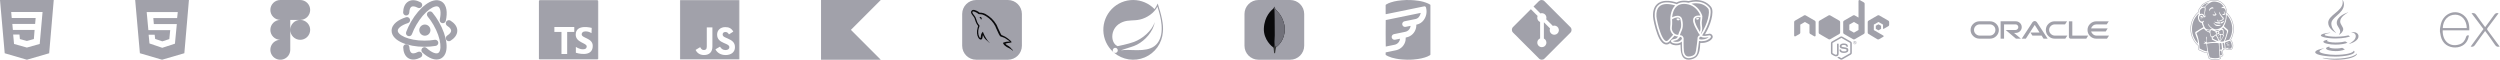 <svg width="1842" height="44" viewBox="0 0 1842 44" fill="none" xmlns="http://www.w3.org/2000/svg">
<path d="M0 0L3.472 39.235L19.8 44L36.23 39.237L39.6 0H0ZM29.26 32.388L19.815 35.037H19.8L10.347 32.388L9.693 25.421H14.331L14.661 28.778L19.798 30.184L24.946 28.776L25.485 22.066H9.491L9.079 17.653H25.887L26.27 13.24H8.633L8.246 8.826H31.359L29.26 32.388Z" fill="#A1A1AA"/>
<path d="M99.6 0L103.072 39.213L119.4 44L135.827 39.215L139.2 0H99.6ZM130.508 13.306H112.965L113.343 17.741H130.277L128.9 32.184L119.558 35.222L110.14 32.021L109.507 25.571H113.959L114.311 28.675L119.591 30.468L124.753 28.789L125.406 22.178H109.315L108.079 8.868H130.985L130.508 13.306Z" fill="#A1A1AA"/>
<path d="M199.2 7.333C199.2 5.388 199.973 3.523 201.348 2.148C202.723 0.773 204.588 0 206.533 0H221.201C223.146 0 225.012 0.773 226.387 2.148C227.762 3.523 228.535 5.389 228.535 7.334C228.535 9.279 227.762 11.145 226.387 12.52C225.012 13.895 223.146 14.668 221.201 14.668H213.868V36.669C213.868 38.119 213.437 39.537 212.631 40.742C211.825 41.948 210.68 42.888 209.34 43.442C208.001 43.997 206.526 44.142 205.104 43.859C203.682 43.576 202.375 42.878 201.35 41.852C200.325 40.827 199.626 39.52 199.343 38.098C199.06 36.676 199.205 35.202 199.76 33.862C200.315 32.522 201.254 31.377 202.46 30.571C203.665 29.765 205.083 29.334 206.533 29.334C204.588 29.334 202.723 28.561 201.348 27.186C199.973 25.811 199.2 23.946 199.2 22.001C199.2 20.056 199.973 18.191 201.348 16.816C202.723 15.441 204.588 14.668 206.533 14.668C205.57 14.668 204.616 14.478 203.726 14.11C202.836 13.741 202.028 13.201 201.347 12.52C200.666 11.838 200.126 11.03 199.758 10.14C199.389 9.25 199.2 8.296 199.2 7.333ZM213.868 22.001C213.868 23.946 214.641 25.811 216.016 27.186C217.391 28.561 219.256 29.334 221.201 29.334C223.146 29.334 225.011 28.561 226.386 27.186C227.761 25.811 228.534 23.946 228.534 22.001C228.534 20.056 227.761 18.191 226.386 16.816C225.011 15.441 223.146 14.668 221.201 14.668C219.256 14.668 217.391 15.441 216.016 16.816C214.641 18.191 213.868 20.056 213.868 22.001Z" fill="#A1A1AA"/>
<path d="M303.206 4.971C302.447 5.41 301.649 6.617 301.555 9.255C301.528 9.852 301.267 10.415 300.827 10.821C300.388 11.226 299.806 11.442 299.208 11.421C298.61 11.4 298.045 11.144 297.635 10.708C297.226 10.272 297.005 9.692 297.02 9.094C297.135 5.864 298.158 2.648 300.938 1.042C303.727 -0.568 307.033 0.165 309.895 1.689C310.426 1.972 310.823 2.455 310.998 3.031C311.173 3.607 311.113 4.228 310.829 4.76C310.546 5.291 310.064 5.687 309.488 5.863C308.912 6.038 308.29 5.977 307.759 5.694C305.421 4.445 303.969 4.536 303.206 4.971ZM315.37 8.901C315.6 8.711 315.864 8.568 316.149 8.48C316.434 8.393 316.733 8.362 317.03 8.39C317.326 8.418 317.615 8.505 317.878 8.644C318.141 8.784 318.374 8.974 318.564 9.203C320.336 11.354 321.925 13.649 323.314 16.064C326.46 21.515 328.399 27.099 328.922 31.782C329.182 34.12 329.103 36.347 328.559 38.255C328.005 40.176 326.935 41.916 325.138 42.953C322.963 44.209 320.449 44.033 318.153 43.195C315.848 42.354 313.473 40.766 311.211 38.7C310.773 38.293 310.514 37.729 310.489 37.132C310.465 36.534 310.677 35.952 311.08 35.51C311.483 35.068 312.044 34.803 312.641 34.773C313.238 34.743 313.823 34.95 314.269 35.348C316.265 37.169 318.138 38.361 319.705 38.93C321.284 39.505 322.276 39.369 322.869 39.024C323.365 38.736 323.867 38.153 324.194 37.006C324.527 35.844 324.632 34.253 324.412 32.287C323.973 28.358 322.294 23.372 319.381 18.333C318.12 16.14 316.678 14.057 315.07 12.104C314.881 11.875 314.738 11.61 314.65 11.325C314.563 11.04 314.532 10.741 314.56 10.444C314.588 10.148 314.674 9.86 314.814 9.596C314.953 9.333 315.143 9.1 315.373 8.91" fill="#A1A1AA"/>
<path d="M332.398 22.619C332.398 21.742 331.75 20.444 329.515 19.05C329.262 18.892 329.043 18.686 328.87 18.443C328.696 18.2 328.573 17.926 328.506 17.635C328.438 17.345 328.429 17.044 328.478 16.75C328.527 16.456 328.634 16.175 328.792 15.922C329.111 15.411 329.619 15.048 330.206 14.912C330.496 14.845 330.797 14.836 331.091 14.885C331.385 14.934 331.667 15.041 331.92 15.199C334.66 16.914 336.935 19.407 336.935 22.619C336.935 25.838 334.648 28.336 331.896 30.052C331.385 30.358 330.775 30.451 330.196 30.312C329.618 30.172 329.117 29.811 328.802 29.306C328.488 28.801 328.384 28.192 328.514 27.611C328.644 27.03 328.997 26.524 329.497 26.201C331.747 24.797 332.398 23.496 332.398 22.619ZM322.908 31.186C322.958 31.48 322.95 31.78 322.883 32.071C322.817 32.361 322.694 32.636 322.522 32.879C322.349 33.122 322.13 33.329 321.878 33.487C321.626 33.645 321.345 33.753 321.051 33.803C318.303 34.259 315.521 34.485 312.735 34.48C306.443 34.48 300.635 33.37 296.318 31.479C294.162 30.539 292.277 29.356 290.898 27.928C289.503 26.494 288.535 24.691 288.535 22.619C288.535 20.108 289.945 18.021 291.817 16.448C293.699 14.872 296.264 13.611 299.183 12.685C299.757 12.503 300.379 12.556 300.914 12.833C301.178 12.97 301.413 13.158 301.605 13.386C301.797 13.614 301.943 13.877 302.033 14.161C302.123 14.445 302.156 14.744 302.131 15.041C302.105 15.338 302.022 15.627 301.885 15.892C301.748 16.156 301.56 16.391 301.332 16.583C301.104 16.775 300.841 16.921 300.557 17.011C297.985 17.828 296.013 18.853 294.736 19.927C293.448 21.004 293.073 21.933 293.073 22.619C293.073 23.194 293.33 23.92 294.159 24.776C295 25.644 296.325 26.53 298.137 27.323C301.757 28.908 306.915 29.943 312.735 29.943C315.412 29.943 317.959 29.725 320.292 29.329C320.585 29.279 320.886 29.287 321.177 29.354C321.467 29.42 321.742 29.543 321.985 29.715C322.228 29.888 322.434 30.106 322.593 30.359C322.751 30.611 322.858 30.892 322.908 31.186Z" fill="#A1A1AA"/>
<path d="M303.273 39.027C304.029 39.465 305.478 39.553 307.807 38.316C308.071 38.176 308.359 38.089 308.655 38.061C308.952 38.032 309.251 38.063 309.536 38.15C309.821 38.237 310.086 38.38 310.316 38.569C310.546 38.759 310.736 38.992 310.876 39.255C311.016 39.518 311.103 39.806 311.131 40.103C311.16 40.4 311.129 40.699 311.042 40.984C310.955 41.269 310.813 41.534 310.623 41.764C310.433 41.994 310.2 42.184 309.937 42.324C307.081 43.84 303.784 44.562 301.004 42.959C298.215 41.347 297.193 38.119 297.087 34.876C297.076 34.281 297.3 33.705 297.71 33.272C298.12 32.84 298.684 32.587 299.28 32.567C299.875 32.547 300.455 32.762 300.893 33.166C301.331 33.57 301.593 34.13 301.621 34.725C301.712 37.372 302.511 38.588 303.273 39.027ZM300.599 26.524C300.035 26.315 299.577 25.89 299.327 25.343C299.076 24.796 299.053 24.172 299.262 23.608C300.175 21.143 301.37 18.596 302.831 16.067C305.977 10.616 309.843 6.145 313.637 3.35C315.53 1.955 317.497 0.912 319.423 0.431C321.362 -0.053 323.407 0.004 325.201 1.042C327.379 2.297 328.48 4.56 328.904 6.971C329.33 9.388 329.14 12.237 328.48 15.229C328.427 15.53 328.313 15.817 328.146 16.073C327.979 16.329 327.762 16.549 327.508 16.718C327.254 16.889 326.968 17.005 326.668 17.062C326.368 17.119 326.059 17.114 325.76 17.049C325.462 16.984 325.18 16.858 324.931 16.681C324.682 16.504 324.471 16.278 324.311 16.018C324.152 15.757 324.047 15.467 324.002 15.164C323.957 14.862 323.974 14.554 324.052 14.258C324.629 11.62 324.726 9.4 324.436 7.754C324.145 6.103 323.528 5.313 322.935 4.971C322.439 4.684 321.68 4.542 320.525 4.832C319.351 5.126 317.923 5.83 316.329 7.004C313.147 9.345 309.668 13.296 306.761 18.336C305.49 20.525 304.404 22.817 303.515 25.187C303.305 25.751 302.881 26.209 302.334 26.46C301.787 26.71 301.163 26.734 300.599 26.524Z" fill="#A1A1AA"/>
<path d="M317.152 22.196C317.152 23.287 316.718 24.333 315.947 25.105C315.175 25.876 314.129 26.31 313.038 26.31C311.947 26.31 310.9 25.876 310.129 25.105C309.357 24.333 308.924 23.287 308.924 22.196C308.924 21.105 309.357 20.058 310.129 19.287C310.9 18.515 311.947 18.082 313.038 18.082C314.129 18.082 315.175 18.515 315.947 19.287C316.718 20.058 317.152 21.105 317.152 22.196Z" fill="#A1A1AA"/>
<mask id="mask0_73_88" style="mask-type:luminance" maskUnits="userSpaceOnUse" x="396" y="0" width="45" height="44">
<path d="M396.935 0H440.935V44H396.935V0Z" fill="white"/>
</mask>
<g mask="url(#mask0_73_88)">
<path d="M439.888 6.43334e-06H397.98C397.843 6.22191e-06 397.707 0.027 397.58 0.08C397.453 0.132 397.338 0.209 397.241 0.307C397.144 0.404 397.067 0.519 397.014 0.646C396.962 0.773 396.935 0.909 396.935 1.047V42.955C396.935 43.093 396.962 43.229 397.014 43.356C397.067 43.483 397.144 43.599 397.241 43.696C397.339 43.793 397.454 43.87 397.581 43.923C397.708 43.975 397.844 44.002 397.982 44.002H439.89C440.028 44.002 440.164 43.975 440.291 43.923C440.418 43.87 440.534 43.793 440.631 43.696C440.728 43.599 440.805 43.483 440.858 43.356C440.91 43.229 440.937 43.093 440.937 42.955V1.045C440.937 0.907 440.91 0.771 440.857 0.644C440.804 0.517 440.727 0.402 440.63 0.305C440.532 0.208 440.417 0.131 440.289 0.078C440.162 0.026 440.026 -0 439.888 6.43334e-06ZM423.126 23.514H417.888V39.809H413.697V23.514H408.46V19.904H423.126V23.514ZM424.3 38.878V34.523C424.3 34.523 426.679 36.316 429.534 36.316C432.388 36.316 432.278 34.45 432.278 34.194C432.278 31.486 424.19 31.486 424.19 25.483C424.19 17.321 435.976 20.543 435.976 20.543L435.829 24.422C435.829 24.422 433.853 23.104 431.62 23.104C429.387 23.104 428.582 24.167 428.582 25.3C428.582 28.228 436.744 27.936 436.744 33.829C436.744 42.904 424.3 38.88 424.3 38.88" fill="#A1A1AA"/>
</g>
<mask id="mask1_73_88" style="mask-type:luminance" maskUnits="userSpaceOnUse" x="500" y="0" width="45" height="44">
<path d="M500.935 0H544.935V44H500.935V0Z" fill="white"/>
</mask>
<g mask="url(#mask1_73_88)">
<path fill-rule="evenodd" clip-rule="evenodd" d="M500.935 0H544.935V44H500.935V0ZM534.571 36.887C532.531 36.887 531.378 35.823 530.492 34.375L527.132 36.328C528.345 38.725 530.826 40.555 534.667 40.555C538.594 40.555 541.518 38.517 541.518 34.793C541.518 31.341 539.534 29.806 536.022 28.297L534.988 27.856C533.213 27.086 532.445 26.585 532.445 25.344C532.445 24.341 533.215 23.573 534.425 23.573C535.611 23.573 536.375 24.073 537.085 25.344L540.304 23.278C538.942 20.882 537.054 19.967 534.425 19.967C530.732 19.967 528.369 22.328 528.369 25.43C528.369 28.794 530.349 30.387 533.334 31.658L534.368 32.102C536.254 32.927 537.378 33.429 537.378 34.846C537.378 36.031 536.284 36.887 534.571 36.887ZM518.548 36.859C517.127 36.859 516.535 35.888 515.886 34.733L512.52 36.771C513.495 38.836 515.413 40.548 518.722 40.548C522.387 40.548 524.897 38.599 524.897 34.318V20.201H520.763V34.263C520.763 36.329 519.905 36.859 518.546 36.859" fill="#A1A1AA"/>
</g>
<path d="M648.935 44H604.935V0H648.935L626.935 22L648.935 44Z" fill="#A1A1AA"/>
<path d="M742.623 0H719.248C713.552 0 708.935 4.617 708.935 10.312V33.688C708.935 39.383 713.552 44 719.248 44H742.623C748.318 44 752.935 39.383 752.935 33.688V10.312C752.935 4.617 748.318 0 742.623 0Z" fill="#A1A1AA"/>
<path d="M715.466 6.531H746.404V37.469H715.466V6.531Z" fill="#A1A1AA"/>
<path fill-rule="evenodd" clip-rule="evenodd" d="M743.963 30.63C742.281 30.583 740.975 30.756 739.881 31.216C739.566 31.342 739.061 31.342 739.019 31.739C739.188 31.905 739.208 32.177 739.356 32.408C739.608 32.827 740.05 33.39 740.45 33.683L741.796 34.645C742.617 35.146 743.542 35.439 744.342 35.941C744.805 36.234 745.267 36.611 745.731 36.925C745.966 37.092 746.109 37.365 746.404 37.469V37.405C746.257 37.218 746.214 36.946 746.068 36.736L745.436 36.13C744.826 35.314 744.068 34.603 743.248 34.018C742.574 33.558 741.102 32.931 740.828 32.157L740.787 32.11C741.249 32.064 741.796 31.901 742.238 31.775C742.954 31.588 743.606 31.629 744.342 31.441L745.352 31.148V30.961C744.974 30.584 744.7 30.082 744.301 29.727C743.228 28.807 742.049 27.908 740.828 27.155C740.176 26.737 739.334 26.465 738.64 26.11C738.387 25.984 737.967 25.922 737.82 25.713C737.44 25.253 737.23 24.646 736.957 24.102L735.232 20.464C734.853 19.649 734.621 18.833 734.159 18.08C731.991 14.525 729.634 12.372 726.015 10.26C725.237 9.821 724.311 9.632 723.327 9.402L721.749 9.318C721.412 9.172 721.076 8.774 720.781 8.586C719.582 7.833 716.489 6.202 715.604 8.351C715.036 9.71 716.446 11.049 716.925 11.739C717.283 12.22 717.745 12.763 717.999 13.307C718.14 13.662 718.187 14.039 718.335 14.415C718.671 15.335 718.987 16.36 719.429 17.218C719.665 17.657 719.912 18.118 720.207 18.515C720.376 18.749 720.67 18.849 720.733 19.226C720.438 19.644 720.418 20.271 720.25 20.794C719.492 23.157 719.787 26.085 720.859 27.825C721.197 28.347 721.991 29.497 723.069 29.058C724.016 28.682 723.805 27.49 724.078 26.444C724.142 26.194 724.1 26.026 724.226 25.858V25.905L725.089 27.641C725.741 28.665 726.877 29.732 727.824 30.443C728.328 30.82 728.728 31.468 729.359 31.698V31.635H729.318C729.191 31.447 729.002 31.363 728.833 31.217C728.455 30.84 728.034 30.38 727.739 29.962C726.856 28.791 726.078 27.494 725.383 26.157C725.046 25.508 724.751 24.797 724.479 24.149C724.352 23.898 724.352 23.521 724.142 23.396C723.826 23.856 723.364 24.254 723.131 24.818C722.731 25.717 722.69 26.826 722.543 27.976C722.458 27.997 722.495 27.976 722.458 28.023C721.785 27.856 721.553 27.165 721.301 26.58C720.67 25.096 720.564 22.712 721.111 20.997C721.258 20.558 721.89 19.178 721.638 18.759C721.511 18.362 721.091 18.133 720.859 17.819C720.585 17.421 720.292 16.919 720.102 16.48C719.597 15.309 719.345 14.013 718.798 12.842C718.544 12.298 718.103 11.733 717.745 11.232C717.345 10.667 716.904 10.27 716.588 9.601C716.483 9.367 716.336 8.994 716.504 8.743C716.546 8.576 716.631 8.509 716.798 8.471C717.071 8.237 717.851 8.534 718.124 8.659C718.902 8.973 719.554 9.265 720.207 9.704C720.502 9.913 720.817 10.31 721.196 10.415H721.638C722.312 10.562 723.069 10.462 723.699 10.65C724.815 11.006 725.824 11.528 726.73 12.093C729.486 13.829 731.759 16.296 733.294 19.245C733.546 19.726 733.652 20.165 733.884 20.667C734.326 21.692 734.873 22.737 735.314 23.741C735.756 24.724 736.177 25.729 736.808 26.544C737.124 26.983 738.386 27.213 738.954 27.443C739.375 27.631 740.027 27.799 740.406 28.029C741.121 28.468 741.837 28.97 742.51 29.451C742.846 29.701 743.899 30.224 743.961 30.641L743.963 30.63ZM722.506 12.459C722.215 12.456 721.926 12.491 721.644 12.563V12.61H721.686C721.854 12.945 722.149 13.175 722.359 13.468L722.843 14.472L722.885 14.425C723.179 14.216 723.327 13.881 723.327 13.38C723.201 13.233 723.18 13.087 723.075 12.941C722.948 12.732 722.675 12.625 722.506 12.459Z" fill="#09090B"/>
<path d="M853 2.584C852.388 4.05 851.598 5.435 850.647 6.707C848.609 4.593 846.168 2.911 843.469 1.759C840.769 0.607 837.867 0.009 834.933 9.56461e-05C831.998 -0.009 829.092 0.572 826.386 1.708C823.68 2.844 821.23 4.512 819.179 6.614C817.129 8.715 815.52 11.207 814.449 13.942C813.378 16.677 812.866 19.599 812.943 22.535C813.02 25.472 813.685 28.363 814.898 31.038C816.112 33.713 817.849 36.117 820.007 38.107L820.82 38.832C823.912 41.442 827.665 43.145 831.663 43.752C835.662 44.359 839.75 43.846 843.475 42.27C847.201 40.694 850.417 38.116 852.769 34.822C855.121 31.528 856.517 27.647 856.801 23.608C857.435 18.079 855.76 11.011 853 2.584ZM823.174 38.289C822.941 38.575 822.629 38.785 822.277 38.894C821.925 39.002 821.549 39.004 821.196 38.898C820.843 38.793 820.529 38.585 820.294 38.301C820.058 38.017 819.913 37.67 819.875 37.303C819.836 36.936 819.908 36.566 820.08 36.24C820.251 35.914 820.516 35.646 820.84 35.47C821.163 35.294 821.532 35.218 821.899 35.252C822.266 35.286 822.614 35.427 822.901 35.659C823.276 35.977 823.514 36.428 823.565 36.918C823.616 37.408 823.475 37.9 823.174 38.289ZM852.863 31.716C847.476 38.92 835.891 36.474 828.513 36.835C828.513 36.835 827.2 36.927 825.888 37.107C825.888 37.107 826.387 36.881 827.021 36.654C832.226 34.843 834.669 34.479 837.836 32.848C843.765 29.813 849.694 23.153 850.87 16.265C848.607 22.881 841.729 28.59 835.483 30.9C831.183 32.487 823.445 34.026 823.445 34.026L823.128 33.845C817.877 31.263 817.697 19.844 827.292 16.175C831.5 14.542 835.484 15.45 840.053 14.362C844.897 13.23 850.509 9.604 852.773 4.846C855.306 12.505 858.383 24.375 852.863 31.716Z" fill="#A1A1AA"/>
<path d="M950.623 0H927.248C921.552 0 916.935 4.617 916.935 10.312V33.688C916.935 39.383 921.552 44 927.248 44H950.623C956.318 44 960.935 39.383 960.935 33.688V10.312C960.935 4.617 956.318 0 950.623 0Z" fill="#A1A1AA"/>
<path d="M946.356 18.492C944.544 10.503 940.77 8.377 939.807 6.873C939.41 6.211 939.058 5.522 938.755 4.812C938.704 5.522 938.61 5.969 938.007 6.508C936.796 7.587 931.651 11.78 931.219 20.857C930.815 29.32 937.44 34.539 938.316 35.078C938.989 35.41 939.808 35.085 940.208 34.781C943.402 32.59 947.765 26.746 946.359 18.492" fill="#09090B"/>
<path d="M939.029 30.572C938.862 32.666 938.743 33.884 938.319 35.081C938.319 35.081 938.597 37.075 938.792 39.188H939.483C939.648 37.7 939.9 36.223 940.237 34.765C939.342 34.325 939.063 32.41 939.029 30.572Z" fill="#343535"/>
<path d="M940.235 34.766C939.332 34.349 939.07 32.393 939.03 30.572C939.253 27.567 939.319 24.552 939.225 21.54C939.178 19.96 939.248 6.904 938.836 4.992C939.117 5.64 939.442 6.268 939.807 6.872C940.77 8.377 944.546 10.503 946.356 18.492C947.765 26.732 943.426 32.56 940.235 34.766Z" fill="#71717A"/>
<path d="M1020.97 38.602L1023.02 38.18C1024.96 37.778 1026.9 37.419 1028.82 36.97C1030.52 36.554 1032.07 35.655 1033.27 34.381C1034.47 33.108 1035.28 31.514 1035.6 29.792C1035.71 29.094 1035.77 28.386 1035.75 27.678L1036.42 27.513C1038.1 27.145 1039.63 26.309 1040.85 25.102C1042.06 23.896 1042.91 22.369 1043.3 20.699C1043.47 20.065 1043.54 19.411 1043.53 18.756C1043.53 18.58 1043.53 18.402 1043.53 18.196C1043.7 18.154 1043.86 18.11 1044.02 18.074C1045.99 17.632 1047.74 16.488 1048.93 14.856C1049.88 13.603 1050.54 12.154 1050.86 10.614C1051.18 9.075 1051.15 7.484 1050.78 5.957C1050.74 5.796 1050.71 5.629 1050.66 5.473C1050.58 5.199 1050.4 4.966 1050.15 4.82C1049.9 4.673 1049.61 4.624 1049.33 4.681L1029.77 8.696C1027.1 9.245 1024.42 9.791 1021.75 10.333C1021.5 10.42 1021.24 10.457 1020.98 10.443C1020.96 10.307 1020.95 10.187 1020.95 10.069C1020.94 8.016 1020.95 5.957 1020.94 3.902C1020.93 3.787 1020.95 3.673 1021.01 3.572C1021.07 3.472 1021.15 3.391 1021.26 3.339C1022.35 2.672 1023.52 2.143 1024.74 1.762C1026.38 1.23 1028.07 0.834 1029.78 0.578C1030.78 0.422 1031.79 0.332 1032.8 0.22C1034.94 0.016 1037.1 -0.046 1039.26 0.033C1040.17 0.052 1041.08 0.127 1041.99 0.211C1042.98 0.305 1043.97 0.413 1044.96 0.563C1047.5 0.893 1049.97 1.587 1052.31 2.624C1052.79 2.849 1053.24 3.137 1053.71 3.398C1053.78 3.433 1053.85 3.492 1053.89 3.565C1053.93 3.639 1053.94 3.723 1053.93 3.806C1053.92 3.905 1053.93 4.008 1053.93 4.105V39.89C1053.93 40.526 1054.01 40.404 1053.45 40.756C1052.32 41.43 1051.12 41.958 1049.86 42.327C1048.15 42.863 1046.4 43.249 1044.63 43.482C1043.53 43.629 1042.43 43.749 1041.32 43.861C1040.81 43.916 1040.3 43.925 1039.79 43.94C1038.76 43.968 1037.72 44.015 1036.69 43.995C1035.53 43.969 1034.36 43.887 1033.2 43.814C1031.64 43.709 1030.1 43.505 1028.58 43.205C1026.54 42.859 1024.55 42.258 1022.67 41.416C1022.17 41.177 1021.7 40.884 1021.21 40.618C1021.12 40.579 1021.05 40.514 1021 40.432C1020.96 40.351 1020.93 40.257 1020.94 40.163C1020.96 39.742 1020.94 39.32 1020.95 38.898C1020.95 38.809 1020.97 38.722 1020.98 38.6L1020.97 38.602ZM1039.28 19.073C1039.3 19.417 1039.24 19.762 1039.11 20.081C1038.86 20.935 1038.38 21.703 1037.71 22.298C1037.05 22.894 1036.24 23.294 1035.36 23.454C1032.98 23.968 1030.58 24.439 1028.19 24.93L1027.15 25.139C1026.87 25.183 1026.61 25.282 1026.37 25.429C1026.13 25.577 1025.93 25.77 1025.76 25.997C1025.6 26.225 1025.49 26.482 1025.43 26.754C1025.37 27.026 1025.36 27.308 1025.41 27.583C1025.46 27.858 1025.56 28.12 1025.71 28.354C1025.86 28.588 1026.06 28.79 1026.29 28.948C1026.52 29.105 1026.78 29.215 1027.06 29.272C1027.33 29.328 1027.61 29.329 1027.88 29.275C1028.98 29.074 1030.06 28.832 1031.15 28.61C1031.26 28.584 1031.38 28.569 1031.53 28.546C1031.46 29.489 1031.11 30.389 1030.52 31.131C1029.74 32.118 1028.62 32.783 1027.38 33.001C1025.36 33.411 1023.34 33.824 1021.32 34.24C1021.22 34.258 1021.12 34.264 1021.03 34.277C1020.94 34.009 1020.92 15.246 1021 14.788L1046.76 9.503C1046.75 9.613 1046.74 9.723 1046.73 9.833C1046.51 10.848 1046.05 11.794 1045.38 12.586C1044.7 13.369 1043.78 13.891 1042.76 14.06C1040.73 14.456 1038.7 14.885 1036.66 15.302L1034.9 15.661C1034.44 15.747 1034.02 15.983 1033.7 16.334C1033.39 16.684 1033.19 17.129 1033.16 17.599C1033.13 18.092 1033.27 18.579 1033.56 18.977C1033.86 19.374 1034.28 19.656 1034.76 19.773C1035.26 19.856 1035.76 19.822 1036.24 19.674L1038.94 19.117C1039.04 19.098 1039.14 19.091 1039.27 19.075L1039.28 19.073Z" fill="#A1A1AA"/>
<path d="M1157.1 20.039L1137.89 0.83C1137.63 0.567 1137.31 0.359 1136.97 0.216C1136.63 0.074 1136.26 0 1135.89 0C1135.51 0 1135.15 0.074 1134.8 0.216C1134.46 0.359 1134.15 0.567 1133.88 0.83L1129.9 4.818L1134.96 9.878C1135.55 9.674 1136.19 9.642 1136.81 9.786C1137.42 9.93 1137.98 10.243 1138.43 10.69C1138.87 11.138 1139.18 11.701 1139.32 12.316C1139.46 12.931 1139.43 13.572 1139.22 14.168L1144.09 19.047C1144.82 18.793 1145.6 18.792 1146.32 19.044C1147.05 19.297 1147.66 19.788 1148.07 20.436C1148.47 21.084 1148.64 21.852 1148.56 22.611C1148.47 23.371 1148.12 24.078 1147.58 24.615C1147.03 25.169 1146.3 25.515 1145.52 25.593C1144.75 25.671 1143.97 25.477 1143.32 25.044C1142.67 24.611 1142.19 23.966 1141.96 23.218C1141.73 22.471 1141.77 21.668 1142.07 20.947L1137.53 16.398V28.369C1138.22 28.711 1138.77 29.279 1139.09 29.98C1139.42 30.68 1139.49 31.47 1139.3 32.217C1139.11 32.965 1138.67 33.625 1138.05 34.087C1137.44 34.55 1136.68 34.787 1135.91 34.76C1135.14 34.732 1134.4 34.442 1133.82 33.936C1133.24 33.431 1132.85 32.741 1132.71 31.982C1132.58 31.223 1132.71 30.44 1133.08 29.765C1133.45 29.09 1134.04 28.562 1134.76 28.27V16.189C1134.34 16.02 1133.97 15.772 1133.65 15.458C1133.34 15.144 1133.09 14.771 1132.92 14.36C1132.75 13.948 1132.66 13.508 1132.66 13.063C1132.66 12.618 1132.75 12.178 1132.92 11.767L1127.94 6.779L1114.77 19.951C1114.5 20.214 1114.29 20.527 1114.15 20.87C1114.01 21.214 1113.94 21.582 1113.94 21.955C1113.94 22.327 1114.01 22.695 1114.15 23.039C1114.29 23.383 1114.5 23.695 1114.77 23.958L1133.98 43.169C1134.24 43.433 1134.55 43.641 1134.9 43.784C1135.24 43.926 1135.61 44 1135.98 44C1136.35 44 1136.72 43.926 1137.06 43.784C1137.41 43.641 1137.72 43.433 1137.98 43.169L1157.1 24.049C1157.37 23.786 1157.58 23.473 1157.72 23.13C1157.86 22.786 1157.93 22.417 1157.93 22.045C1157.93 21.673 1157.86 21.305 1157.72 20.961C1157.58 20.617 1157.37 20.305 1157.1 20.042" fill="#A1A1AA"/>
<path d="M1249.54 0C1247.78 0.016 1246.03 0.265 1244.34 0.74L1244.22 0.776C1243.15 0.593 1242.07 0.492 1240.99 0.474C1238.76 0.436 1236.85 0.96 1235.31 1.834C1233.79 1.322 1230.64 0.44 1227.31 0.616C1225 0.738 1222.48 1.42 1220.61 3.336C1218.74 5.252 1217.75 8.216 1217.96 12.25C1218.02 13.364 1218.34 15.178 1218.89 17.53C1219.43 19.88 1220.19 22.63 1221.14 25.14C1222.09 27.65 1223.13 29.908 1224.76 31.44C1225.57 32.208 1226.69 32.854 1228.01 32.8C1228.94 32.764 1229.77 32.37 1230.5 31.788C1230.85 32.238 1231.22 32.434 1231.57 32.616C1232 32.844 1232.42 33 1232.85 33.104C1234.05 33.412 1235.3 33.474 1236.53 33.286C1237.06 33.2 1237.63 33.032 1238.19 32.792C1238.21 33.396 1238.23 33.988 1238.26 34.588C1238.33 36.488 1238.38 38.242 1238.97 39.78C1239.06 40.032 1239.32 41.326 1240.34 42.468C1241.36 43.612 1243.36 44.324 1245.64 43.852C1247.25 43.518 1249.29 42.916 1250.65 41.044C1251.99 39.192 1252.59 36.536 1252.71 32.226C1252.74 31.994 1252.78 31.796 1252.82 31.61L1253.14 31.638H1253.17C1254.89 31.714 1256.75 31.478 1258.3 30.778C1259.68 30.158 1260.72 29.534 1261.47 28.424C1261.66 28.15 1261.87 27.818 1261.93 27.244C1261.98 26.674 1261.65 25.778 1261.09 25.366C1259.96 24.538 1259.25 24.852 1258.5 25.006C1257.75 25.166 1256.99 25.255 1256.22 25.272C1258.41 21.704 1259.98 17.912 1260.87 14.556C1261.4 12.576 1261.7 10.75 1261.72 9.154C1261.74 7.558 1261.61 6.144 1260.62 4.92C1257.54 1.1 1253.21 0.044 1249.86 0.008C1249.75 0.005 1249.65 0.005 1249.54 0.006V0ZM1249.46 1.174C1252.63 1.144 1256.68 2.008 1259.59 5.614C1260.24 6.424 1260.43 7.608 1260.41 9.068C1260.39 10.526 1260.11 12.27 1259.6 14.182C1258.62 17.886 1256.75 22.202 1254.13 26.078C1254.22 26.143 1254.32 26.196 1254.43 26.236C1254.97 26.456 1256.22 26.644 1258.72 26.148C1259.34 26.018 1259.8 25.932 1260.28 26.284C1260.39 26.379 1260.48 26.498 1260.54 26.634C1260.6 26.769 1260.63 26.916 1260.62 27.064C1260.6 27.288 1260.51 27.5 1260.38 27.68C1259.9 28.382 1258.95 29.048 1257.73 29.596C1256.65 30.084 1255.1 30.338 1253.73 30.354C1253.04 30.36 1252.41 30.308 1251.87 30.146L1251.83 30.134C1251.62 32.076 1251.15 35.914 1250.84 37.664C1250.59 39.076 1250.15 40.198 1249.32 41.038C1248.48 41.878 1247.31 42.384 1245.72 42.714C1243.76 43.122 1242.33 42.682 1241.41 41.928C1240.49 41.178 1240.07 40.18 1239.81 39.568C1239.64 39.148 1239.55 38.602 1239.46 37.872C1239.37 36.998 1239.3 36.121 1239.27 35.242C1239.21 33.702 1239.19 32.16 1239.21 30.618C1238.39 31.344 1237.37 31.828 1236.28 32.01C1234.98 32.224 1233.81 32.014 1233.12 31.846C1232.78 31.762 1232.45 31.638 1232.14 31.476C1231.82 31.31 1231.51 31.122 1231.31 30.75C1231.19 30.538 1231.15 30.289 1231.2 30.05C1231.26 29.808 1231.41 29.594 1231.61 29.444C1231.99 29.148 1232.48 28.984 1233.23 28.832C1234.59 28.562 1235.06 28.376 1235.35 28.154C1235.59 27.964 1235.87 27.58 1236.36 27.014L1236.36 26.94C1235.48 26.914 1234.62 26.69 1233.84 26.284C1233.56 26.572 1232.11 28.058 1230.35 30.118C1229.61 30.98 1228.79 31.474 1227.92 31.51C1227.05 31.546 1226.27 31.122 1225.61 30.498C1224.28 29.246 1223.22 27.092 1222.29 24.658C1221.37 22.222 1220.62 19.51 1220.09 17.2C1219.55 14.89 1219.24 13.028 1219.19 12.13C1218.99 8.312 1219.91 5.74 1221.49 4.118C1223.07 2.496 1225.24 1.88 1227.35 1.764C1231.14 1.552 1234.74 2.834 1235.46 3.11C1236.87 2.186 1238.67 1.61 1240.93 1.646C1242 1.661 1243.07 1.795 1244.11 2.046L1244.14 2.03C1244.6 1.874 1245.07 1.743 1245.54 1.638C1246.83 1.348 1248.14 1.194 1249.45 1.178L1249.46 1.174ZM1249.74 2.402H1249.47C1248.39 2.417 1247.31 2.534 1246.25 2.754C1248.35 3.67 1250.2 5.086 1251.63 6.878C1252.5 7.95 1253.22 9.134 1253.77 10.398C1253.98 10.882 1254.12 11.292 1254.2 11.608C1254.24 11.768 1254.27 11.902 1254.27 12.042C1254.28 12.131 1254.27 12.22 1254.25 12.306L1254.24 12.33C1254.3 13.936 1253.89 15.024 1253.84 16.556C1253.8 17.668 1254.09 18.974 1254.16 20.396C1254.23 21.736 1254.07 23.206 1253.17 24.65C1253.24 24.738 1253.32 24.826 1253.39 24.914C1255.76 21.294 1257.47 17.286 1258.38 13.872C1258.86 12.032 1259.12 10.366 1259.14 9.046C1259.16 7.726 1258.91 6.768 1258.59 6.37C1256.05 3.224 1252.62 2.424 1249.74 2.402ZM1240.69 2.87C1238.46 2.874 1236.85 3.53 1235.64 4.51C1234.39 5.524 1233.55 6.91 1232.99 8.332C1232.46 9.753 1232.13 11.244 1232.02 12.758L1232.05 12.744C1232.72 12.376 1233.61 12.01 1234.56 11.798C1235.51 11.586 1236.53 11.52 1237.46 11.868C1238.38 12.216 1239.15 13.036 1239.43 14.28C1240.76 20.252 1239.01 22.472 1238.37 24.146C1238.13 24.754 1237.92 25.374 1237.74 26.004C1237.82 25.982 1237.9 25.965 1237.99 25.956C1238.34 25.937 1238.69 26.006 1239.01 26.156C1239.65 26.416 1240.1 26.96 1240.34 27.584C1240.4 27.75 1240.45 27.923 1240.47 28.104C1240.5 28.18 1240.51 28.258 1240.51 28.338C1240.44 30.622 1240.45 32.907 1240.53 35.19C1240.58 36.178 1240.64 37.046 1240.72 37.732C1240.8 38.416 1240.92 38.936 1240.99 39.112C1241.23 39.7 1241.59 40.468 1242.23 40.99C1242.87 41.512 1243.78 41.858 1245.46 41.51C1246.91 41.208 1247.8 40.79 1248.4 40.184C1249 39.582 1249.36 38.744 1249.59 37.458C1249.93 35.532 1250.62 29.95 1250.7 28.898C1250.66 28.108 1250.78 27.498 1251.04 27.034C1251.31 26.558 1251.73 26.266 1252.09 26.108C1252.27 26.028 1252.43 25.976 1252.57 25.938C1252.43 25.735 1252.27 25.536 1252.11 25.342C1251.6 24.737 1251.17 24.058 1250.85 23.328C1250.7 23.028 1250.54 22.732 1250.37 22.442C1250.12 22.002 1249.8 21.452 1249.47 20.834C1248.8 19.596 1248.08 18.096 1247.7 16.634C1247.33 15.176 1247.27 13.666 1248.23 12.6C1249.08 11.654 1250.58 11.262 1252.82 11.482C1252.75 11.29 1252.71 11.13 1252.6 10.874C1252.09 9.712 1251.43 8.624 1250.63 7.64C1248.73 5.284 1245.66 2.948 1240.91 2.872H1240.69V2.87ZM1228.14 2.964C1227.9 2.964 1227.66 2.971 1227.42 2.984C1225.51 3.09 1223.71 3.628 1222.42 4.956C1221.12 6.282 1220.27 8.458 1220.46 12.062C1220.5 12.742 1220.8 14.654 1221.33 16.922C1221.85 19.194 1222.59 21.864 1223.49 24.222C1224.38 26.582 1225.46 28.636 1226.49 29.608C1227.01 30.094 1227.46 30.29 1227.87 30.274C1228.28 30.254 1228.77 30.026 1229.37 29.324C1230.47 28.037 1231.61 26.785 1232.79 25.57C1231.96 24.871 1231.32 23.972 1230.93 22.956C1230.54 21.95 1230.42 20.861 1230.59 19.796C1230.78 18.44 1230.81 17.172 1230.79 16.172C1230.76 15.196 1230.69 14.548 1230.69 14.142V14.086C1230.69 11.972 1231.07 9.876 1231.81 7.896C1232.34 6.532 1233.12 5.146 1234.31 4.024C1233.15 3.654 1231.09 3.09 1228.86 2.984C1228.62 2.971 1228.38 2.965 1228.14 2.964H1228.14ZM1251.57 12.648C1250.29 12.664 1249.57 12.986 1249.19 13.406C1248.65 14.002 1248.6 15.046 1248.93 16.334C1249.27 17.622 1249.95 19.064 1250.59 20.26C1250.91 20.86 1251.22 21.4 1251.48 21.836C1251.73 22.276 1251.92 22.588 1252.03 22.856C1252.13 23.098 1252.25 23.318 1252.36 23.518C1252.86 22.5 1252.95 21.502 1252.9 20.46C1252.83 19.172 1252.52 17.854 1252.57 16.52C1252.62 14.96 1252.94 13.942 1252.97 12.736C1252.5 12.68 1252.04 12.65 1251.57 12.648ZM1236.01 12.858C1235.62 12.861 1235.23 12.907 1234.84 12.994C1234.08 13.173 1233.35 13.45 1232.66 13.818C1232.43 13.938 1232.21 14.077 1232 14.236L1231.96 14.272C1231.98 14.54 1232.03 15.19 1232.05 16.144C1232.07 17.19 1232.05 18.524 1231.84 19.964C1231.39 23.1 1233.73 25.696 1236.49 25.7C1236.65 25.056 1236.92 24.404 1237.18 23.716C1237.95 21.71 1239.46 20.248 1238.19 14.538C1237.98 13.604 1237.57 13.226 1237 13.012C1236.68 12.902 1236.34 12.85 1236.01 12.858ZM1250.97 13.232H1251.06C1251.19 13.236 1251.3 13.249 1251.4 13.272C1251.5 13.291 1251.58 13.325 1251.66 13.374C1251.7 13.396 1251.73 13.424 1251.76 13.459C1251.78 13.493 1251.8 13.533 1251.81 13.574V13.59C1251.81 13.678 1251.79 13.765 1251.74 13.838C1251.68 13.939 1251.61 14.031 1251.53 14.112C1251.34 14.318 1251.08 14.455 1250.8 14.502C1250.53 14.534 1250.25 14.467 1250.03 14.312C1249.93 14.252 1249.85 14.179 1249.78 14.096C1249.72 14.031 1249.68 13.951 1249.66 13.864C1249.66 13.821 1249.66 13.778 1249.67 13.737C1249.69 13.697 1249.71 13.659 1249.74 13.628C1249.8 13.561 1249.88 13.505 1249.96 13.464C1250.28 13.319 1250.62 13.238 1250.97 13.228L1250.97 13.232ZM1236.19 13.54C1236.29 13.54 1236.4 13.548 1236.51 13.564C1236.79 13.604 1237.05 13.678 1237.25 13.788C1237.34 13.837 1237.43 13.902 1237.5 13.982C1237.54 14.026 1237.57 14.075 1237.58 14.128C1237.6 14.181 1237.61 14.237 1237.6 14.294C1237.58 14.4 1237.53 14.498 1237.46 14.576C1237.38 14.669 1237.29 14.75 1237.19 14.816C1236.94 14.985 1236.64 15.058 1236.34 15.022C1236.04 14.973 1235.76 14.826 1235.55 14.604C1235.46 14.515 1235.39 14.414 1235.33 14.304C1235.26 14.208 1235.24 14.094 1235.25 13.98C1235.28 13.78 1235.45 13.68 1235.61 13.62C1235.8 13.561 1235.99 13.536 1236.19 13.548L1236.19 13.54ZM1253.31 27.004H1253.31C1253.03 27.104 1252.8 27.144 1252.61 27.224C1252.41 27.296 1252.25 27.436 1252.16 27.618C1252.04 27.828 1251.94 28.202 1251.97 28.838C1252.05 28.895 1252.15 28.938 1252.25 28.966C1252.57 29.062 1253.11 29.126 1253.72 29.116C1254.92 29.102 1256.4 28.83 1257.19 28.474C1257.84 28.182 1258.44 27.802 1258.97 27.346C1256.34 27.874 1254.85 27.734 1253.94 27.368C1253.71 27.276 1253.5 27.155 1253.31 27.004ZM1238.14 27.174H1238.1C1238 27.182 1237.85 27.214 1237.57 27.518C1236.91 28.234 1236.68 28.682 1236.14 29.102C1235.6 29.522 1234.89 29.744 1233.48 30.024C1233.04 30.112 1232.78 30.21 1232.61 30.288C1232.67 30.332 1232.66 30.344 1232.74 30.386C1232.95 30.496 1233.22 30.592 1233.43 30.646C1234.03 30.792 1235.03 30.964 1236.07 30.792C1237.1 30.62 1238.18 30.138 1239.1 28.886C1239.26 28.67 1239.28 28.35 1239.15 28.006C1239.01 27.666 1238.73 27.37 1238.52 27.286C1238.4 27.229 1238.27 27.192 1238.14 27.178V27.174Z" fill="#A1A1AA"/>
<path d="M1370.03 0C1369.85 0 1369.68 0.071 1369.55 0.196C1369.43 0.322 1369.35 0.493 1369.35 0.671V12.961L1366.54 11.336C1366.37 11.235 1366.17 11.181 1365.97 11.181C1365.76 11.181 1365.57 11.235 1365.39 11.336L1358.63 15.24C1358.46 15.338 1358.31 15.48 1358.21 15.651C1358.12 15.822 1358.06 16.017 1358.06 16.215V24.031C1358.06 24.434 1358.28 24.805 1358.63 25.006L1365.39 28.91C1365.57 29.012 1365.76 29.065 1365.97 29.065C1366.17 29.065 1366.37 29.012 1366.54 28.91L1373.3 25.006C1373.47 24.908 1373.62 24.766 1373.72 24.595C1373.82 24.424 1373.87 24.229 1373.87 24.031V2.75C1373.87 2.555 1373.82 2.364 1373.72 2.194C1373.62 2.025 1373.48 1.885 1373.31 1.786L1370.37 0.092C1370.27 0.033 1370.15 0.001 1370.03 0ZM1347.9 11.184C1347.7 11.183 1347.5 11.236 1347.33 11.336L1340.57 15.24C1340.39 15.338 1340.25 15.48 1340.15 15.651C1340.05 15.822 1340 16.017 1340 16.215V24.031C1340 24.434 1340.22 24.805 1340.57 25.006L1347.33 28.91C1347.68 29.111 1348.12 29.111 1348.48 28.91L1355.24 25.006C1355.41 24.908 1355.55 24.766 1355.65 24.595C1355.75 24.424 1355.81 24.229 1355.81 24.031V16.215C1355.81 16.017 1355.75 15.822 1355.65 15.651C1355.55 15.48 1355.41 15.338 1355.24 15.24L1348.48 11.336C1348.3 11.236 1348.1 11.183 1347.9 11.184ZM1384.03 11.184C1383.83 11.183 1383.63 11.236 1383.46 11.336L1376.7 15.24C1376.52 15.338 1376.38 15.48 1376.28 15.651C1376.18 15.822 1376.13 16.017 1376.13 16.215V24.031C1376.13 24.434 1376.34 24.805 1376.7 25.006L1383.25 28.93C1383.43 29.034 1383.63 29.089 1383.83 29.091C1384.03 29.093 1384.23 29.04 1384.41 28.939L1387.63 27.083C1387.71 27.039 1387.77 26.976 1387.81 26.9C1387.86 26.825 1387.88 26.739 1387.88 26.652C1387.88 26.565 1387.86 26.479 1387.81 26.403C1387.77 26.328 1387.71 26.265 1387.63 26.22L1380.64 22.144V18.133L1384.03 16.181L1387.42 18.133V20.928C1387.42 21.301 1387.73 21.359 1387.95 21.234L1391.37 19.26C1391.54 19.162 1391.69 19.021 1391.78 18.852C1391.88 18.683 1391.93 18.491 1391.93 18.296V16.217C1391.94 16.019 1391.88 15.825 1391.78 15.653C1391.68 15.482 1391.54 15.34 1391.37 15.242L1384.6 11.338C1384.43 11.238 1384.23 11.183 1384.03 11.184ZM1329.84 11.188C1329.64 11.188 1329.44 11.24 1329.26 11.34L1322.5 15.24C1322.33 15.34 1322.19 15.483 1322.09 15.655C1321.99 15.826 1321.94 16.021 1321.93 16.219V26.198C1321.93 26.685 1322.47 26.987 1322.89 26.743L1325.89 25.015C1326.06 24.917 1326.2 24.776 1326.3 24.606C1326.4 24.437 1326.45 24.245 1326.45 24.049V18.14L1329.84 16.183L1333.22 18.14V24.049C1333.23 24.244 1333.28 24.436 1333.38 24.605C1333.47 24.774 1333.61 24.915 1333.78 25.013L1336.78 26.743C1336.88 26.799 1336.99 26.829 1337.1 26.829C1337.21 26.829 1337.32 26.8 1337.42 26.745C1337.52 26.69 1337.6 26.61 1337.66 26.514C1337.71 26.418 1337.74 26.309 1337.74 26.198V16.219C1337.74 16.021 1337.69 15.826 1337.59 15.655C1337.49 15.483 1337.34 15.34 1337.17 15.24L1330.41 11.34C1330.24 11.24 1330.04 11.188 1329.84 11.188ZM1365.97 16.179L1369.35 18.135V22.111L1365.97 24.067L1362.58 22.111V18.133L1365.97 16.179ZM1384.03 17.896L1382.1 19.014V21.245L1384.03 22.359L1385.97 21.245V19.014L1384.03 17.896ZM1356.72 26.826C1356.49 26.824 1356.26 26.883 1356.05 26.996L1349.7 30.632C1349.5 30.747 1349.33 30.914 1349.21 31.115C1349.09 31.316 1349.03 31.544 1349.03 31.776V39.034C1349.03 39.501 1349.3 39.942 1349.7 40.179L1351.37 41.122C1352.17 41.514 1352.47 41.514 1352.83 41.514C1354.03 41.514 1354.71 40.805 1354.71 39.553V32.382C1354.71 32.358 1354.71 32.333 1354.7 32.31C1354.69 32.287 1354.68 32.266 1354.66 32.248C1354.64 32.231 1354.62 32.217 1354.6 32.208C1354.58 32.198 1354.55 32.194 1354.53 32.194H1353.72C1353.67 32.194 1353.62 32.214 1353.59 32.249C1353.55 32.285 1353.53 32.333 1353.53 32.382V39.553C1353.53 40.096 1352.95 40.655 1352.01 40.188L1350.27 39.195C1350.24 39.177 1350.22 39.153 1350.2 39.124C1350.18 39.095 1350.17 39.063 1350.17 39.03V31.772C1350.17 31.707 1350.21 31.631 1350.27 31.598L1356.62 27.973C1356.65 27.956 1356.69 27.948 1356.72 27.948C1356.75 27.948 1356.79 27.956 1356.82 27.973L1363.18 31.595C1363.24 31.631 1363.27 31.696 1363.27 31.772V39.03C1363.27 39.064 1363.26 39.098 1363.24 39.128C1363.23 39.158 1363.2 39.184 1363.18 39.204L1356.82 42.842C1356.79 42.859 1356.75 42.867 1356.72 42.867C1356.69 42.867 1356.65 42.859 1356.62 42.842L1355 41.885C1354.95 41.862 1354.89 41.851 1354.84 41.874C1354.55 42.062 1354.22 42.209 1353.89 42.31C1353.78 42.343 1353.63 42.41 1353.94 42.585L1356.05 43.826C1356.26 43.937 1356.49 43.997 1356.72 44C1356.96 44.002 1357.19 43.938 1357.38 43.817L1363.74 40.179C1363.94 40.063 1364.11 39.897 1364.23 39.696C1364.34 39.495 1364.41 39.267 1364.41 39.034V31.776C1364.4 31.544 1364.34 31.317 1364.22 31.116C1364.11 30.916 1363.94 30.749 1363.74 30.632L1357.38 26.998C1357.18 26.887 1356.95 26.826 1356.72 26.826ZM1366.63 30.175C1366.47 30.176 1366.31 30.207 1366.16 30.268C1366.01 30.329 1365.88 30.418 1365.77 30.531C1365.65 30.643 1365.56 30.776 1365.5 30.923C1365.44 31.07 1365.41 31.227 1365.41 31.385C1365.41 31.544 1365.44 31.701 1365.5 31.847C1365.57 31.993 1365.66 32.126 1365.77 32.238C1365.88 32.35 1366.02 32.439 1366.17 32.499C1366.31 32.56 1366.47 32.59 1366.63 32.59C1366.96 32.59 1367.27 32.462 1367.49 32.235C1367.72 32.008 1367.85 31.701 1367.85 31.381C1367.85 31.06 1367.72 30.754 1367.49 30.527C1367.26 30.302 1366.95 30.175 1366.63 30.175ZM1366.61 30.368C1367.19 30.368 1367.65 30.815 1367.65 31.381C1367.65 31.652 1367.54 31.911 1367.34 32.103C1367.15 32.295 1366.89 32.405 1366.61 32.409C1366.34 32.406 1366.08 32.296 1365.89 32.103C1365.7 31.911 1365.59 31.651 1365.6 31.381C1365.6 31.248 1365.62 31.116 1365.67 30.993C1365.72 30.87 1365.8 30.758 1365.89 30.664C1365.99 30.57 1366.1 30.495 1366.22 30.444C1366.35 30.393 1366.48 30.367 1366.61 30.368ZM1366.17 30.697V32.054H1366.43V31.513H1366.67C1366.77 31.513 1366.8 31.553 1366.82 31.629C1366.82 31.64 1366.86 31.993 1366.87 32.058H1367.15C1367.12 31.94 1367.09 31.819 1367.09 31.696C1367.06 31.521 1367.05 31.401 1366.86 31.39C1366.96 31.356 1367.12 31.305 1367.12 31.054C1367.12 30.694 1366.81 30.697 1366.64 30.697H1366.17ZM1366.43 30.913H1366.65C1366.72 30.913 1366.85 30.913 1366.85 31.097C1366.85 31.173 1366.82 31.298 1366.64 31.293H1366.43V30.913ZM1358.42 32.022C1356.61 32.022 1355.53 32.789 1355.53 34.05C1355.53 35.432 1356.61 35.801 1358.35 35.973C1360.43 36.181 1360.59 36.476 1360.59 36.879C1360.59 37.585 1360.02 37.878 1358.68 37.878C1356.99 37.878 1356.63 37.467 1356.5 36.639C1356.49 36.55 1356.41 36.485 1356.31 36.485H1355.49C1355.46 36.484 1355.44 36.489 1355.41 36.498C1355.39 36.508 1355.37 36.521 1355.35 36.539C1355.34 36.557 1355.32 36.578 1355.31 36.601C1355.3 36.624 1355.3 36.648 1355.3 36.673C1355.3 37.728 1355.88 38.992 1358.66 38.992C1360.7 38.992 1361.86 38.209 1361.86 36.836C1361.86 35.477 1360.93 35.115 1358.98 34.853C1357 34.591 1356.8 34.459 1356.8 34.001C1356.8 33.621 1356.96 33.122 1358.43 33.122C1359.73 33.122 1360.22 33.406 1360.42 34.276C1360.44 34.367 1360.5 34.414 1360.59 34.417H1361.41C1361.47 34.414 1361.51 34.396 1361.55 34.363C1361.58 34.323 1361.6 34.277 1361.59 34.225C1361.46 32.722 1360.46 32.022 1358.42 32.022Z" fill="#A1A1AA"/>
<path d="M1495.97 23.959H1502.74L1499.2 18.35L1492.64 28.488H1489.61L1497.59 16.283C1497.8 16.084 1498.03 15.907 1498.28 15.753L1498.29 15.744C1498.56 15.585 1498.87 15.501 1499.18 15.5H1499.2C1499.5 15.503 1499.78 15.59 1500.02 15.749L1500.02 15.744C1500.27 15.899 1500.51 16.08 1500.72 16.283L1508.71 28.488H1505.67L1504.26 26.226H1497.49L1495.97 23.959ZM1526.88 26.226V15.695H1524.36V27.249C1524.36 27.415 1524.39 27.569 1524.46 27.713L1524.46 27.705C1524.54 27.85 1524.64 27.982 1524.76 28.098C1524.83 28.233 1524.95 28.337 1525.1 28.392C1525.27 28.454 1525.46 28.487 1525.64 28.492H1537.17L1538.58 26.23L1526.88 26.226ZM1485.16 24.254H1485.23C1486.42 24.254 1487.51 23.785 1488.3 23.023C1488.71 22.648 1489.04 22.193 1489.27 21.688C1489.49 21.183 1489.61 20.637 1489.61 20.086V19.904C1489.61 19.346 1489.49 18.794 1489.27 18.282C1489.04 17.769 1488.71 17.306 1488.3 16.921C1487.89 16.529 1487.41 16.219 1486.89 16.008C1486.36 15.797 1485.8 15.689 1485.23 15.691H1474.05V28.488H1476.59V17.957H1485.03C1485.6 17.957 1486.11 18.184 1486.48 18.549C1486.67 18.734 1486.83 18.954 1486.93 19.196C1487.03 19.439 1487.09 19.699 1487.09 19.962V20.028V20.024C1487.08 20.558 1486.87 21.07 1486.49 21.453C1486.3 21.656 1486.07 21.818 1485.82 21.929C1485.57 22.04 1485.29 22.096 1485.01 22.095H1477.79L1485.36 28.496H1489L1483.94 24.262L1485.16 24.254ZM1458.46 28.488C1456.67 28.488 1455.06 27.771 1453.9 26.619C1453.28 26.051 1452.78 25.364 1452.44 24.601C1452.11 23.837 1451.93 23.014 1451.93 22.182V21.996C1451.93 20.248 1452.69 18.673 1453.9 17.563L1453.91 17.559C1454.5 16.967 1455.21 16.497 1455.99 16.176C1456.78 15.855 1457.62 15.69 1458.47 15.691H1466.29C1468.07 15.691 1469.67 16.407 1470.83 17.559C1472.01 18.682 1472.74 20.248 1472.74 21.983V22.182C1472.74 23.922 1472 25.492 1470.82 26.615C1470.23 27.208 1469.52 27.679 1468.74 28C1467.96 28.322 1467.12 28.486 1466.28 28.483L1458.46 28.488ZM1466.08 26.226C1466.63 26.227 1467.17 26.118 1467.67 25.907C1468.17 25.695 1468.63 25.385 1469 24.995C1469.78 24.235 1470.21 23.208 1470.21 22.137V21.983C1470.21 21.455 1470.11 20.933 1469.9 20.445C1469.69 19.957 1469.39 19.514 1469 19.142C1468.62 18.768 1468.16 18.471 1467.66 18.268C1467.16 18.066 1466.63 17.961 1466.09 17.961H1458.65C1457.55 17.962 1456.49 18.386 1455.71 19.142C1455.32 19.509 1455 19.951 1454.78 20.442C1454.56 20.933 1454.45 21.462 1454.45 21.996V22.099V22.095V22.124C1454.45 22.662 1454.56 23.193 1454.78 23.687C1454.99 24.181 1455.31 24.628 1455.71 24.999C1456.09 25.388 1456.55 25.698 1457.06 25.909C1457.56 26.12 1458.11 26.23 1458.66 26.23L1466.08 26.226ZM1513.85 28.488C1512.07 28.488 1510.46 27.771 1509.31 26.619C1508.7 26.045 1508.22 25.358 1507.89 24.598C1507.56 23.837 1507.39 23.02 1507.39 22.195V21.988C1507.39 20.252 1508.13 18.686 1509.31 17.563C1509.9 16.97 1510.6 16.499 1511.38 16.178C1512.16 15.857 1513 15.692 1513.85 15.695H1513.96H1513.95H1523.04L1521.53 17.957H1514C1512.9 17.958 1511.84 18.382 1511.06 19.137C1510.67 19.505 1510.35 19.947 1510.13 20.438C1509.91 20.929 1509.8 21.457 1509.8 21.992V22.095V22.091V22.12C1509.8 22.657 1509.91 23.189 1510.13 23.683C1510.35 24.177 1510.66 24.624 1511.06 24.995C1511.44 25.384 1511.9 25.693 1512.41 25.905C1512.91 26.116 1513.46 26.226 1514.01 26.226H1523.22L1521.7 28.488H1513.85ZM1544.76 26.226H1544.73C1543.81 26.23 1542.92 25.914 1542.23 25.335L1542.23 25.339C1541.53 24.785 1541 24.044 1540.72 23.206L1540.71 23.172H1551.52L1552.94 20.91H1540.71C1540.99 20.049 1541.51 19.332 1542.21 18.814L1542.21 18.806C1542.92 18.262 1543.8 17.967 1544.7 17.969H1552.22L1553.74 15.707H1544.54C1542.76 15.707 1541.16 16.424 1540 17.576C1539.4 18.149 1538.91 18.837 1538.58 19.597C1538.25 20.358 1538.08 21.175 1538.09 22V22.108V22.104V22.207C1538.09 23.943 1538.82 25.509 1540 26.632C1541.16 27.787 1542.76 28.5 1544.54 28.5H1552.42L1553.93 26.238L1544.76 26.226Z" fill="#A1A1AA"/>
<path d="M1631.1 0.002C1629.86 0.026 1628.65 0.232 1627.63 0.607C1626.89 0.879 1626.16 1.126 1625.49 1.52C1624.63 2.027 1623.72 2.455 1622.96 3.026C1622.21 3.582 1621.61 4.296 1621.33 5.324C1620.77 5.598 1620.37 6.061 1620.11 6.649C1619.86 7.242 1619.74 7.957 1619.71 8.729C1619.33 9.05 1618.95 9.381 1618.6 9.74C1615.72 12.691 1613.93 16.77 1613.93 21.266C1613.93 25.762 1615.72 29.84 1618.6 32.791C1618.89 33.083 1619.19 33.355 1619.5 33.622C1619.52 33.948 1619.54 34.274 1619.56 34.604C1619.58 34.95 1619.58 35.313 1619.59 35.646C1619.6 35.979 1619.62 36.28 1619.73 36.523C1619.86 36.793 1620.13 36.938 1620.4 37.056C1620.68 37.174 1620.98 37.266 1621.22 37.376C1622.64 38.031 1624.2 39.045 1626.13 38.9C1626.57 40.41 1627 42.013 1627.54 43.349L1627.57 43.419L1627.64 43.445C1629.68 44.178 1632.81 44.056 1634.88 43.807C1635.22 43.767 1635.56 43.666 1635.85 43.496C1636.13 43.327 1636.37 43.081 1636.46 42.756L1636.47 42.723L1636.46 42.689C1636.43 42.392 1636.4 42.102 1636.4 41.782C1636.69 41.724 1637.01 41.673 1637.31 41.548C1637.65 41.403 1637.97 41.15 1638.05 40.73C1638.16 40.17 1637.99 39.547 1637.84 38.93C1637.7 38.34 1637.59 37.763 1637.69 37.283C1637.85 37.235 1638.01 37.194 1638.16 37.077C1638.3 36.957 1638.38 36.749 1638.4 36.495C1638.95 36.228 1639.61 36.151 1640.33 36.172C1640.43 36.346 1640.55 36.518 1640.68 36.627L1640.71 36.654L1640.75 36.663C1641.89 36.89 1642.99 36.912 1643.95 36.598C1644.57 36.397 1644.97 35.723 1645.2 34.992C1645.43 34.261 1645.51 33.458 1645.37 32.898C1645.2 32.161 1644.82 30.982 1644.48 30.263C1644.29 29.859 1644.01 29.6 1643.69 29.422C1645.05 27.021 1645.85 24.241 1645.85 21.266C1645.85 16.77 1644.07 12.691 1641.18 9.74C1641.06 9.613 1640.93 9.499 1640.81 9.383C1640.71 7.698 1640.38 6.105 1639.76 4.854C1639.2 3.714 1637.7 2.232 1636.74 1.506C1635.32 0.427 1633.17 -0.037 1631.1 0.002ZM1631.11 0.344C1633.12 0.306 1635.21 0.77 1636.54 1.778C1637.45 2.47 1638.95 3.979 1639.46 5.004C1640.05 6.213 1640.38 7.793 1640.47 9.475L1640.48 9.543L1640.53 9.589C1640.67 9.722 1640.81 9.848 1640.94 9.979C1643.76 12.867 1645.51 16.86 1645.51 21.266C1645.51 24.121 1644.76 26.925 1643.32 29.392L1643.22 29.559L1643.4 29.635C1643.72 29.773 1643.98 30.004 1644.17 30.407C1644.49 31.085 1644.88 32.27 1645.04 32.976C1645.15 33.433 1645.09 34.209 1644.88 34.888C1644.66 35.567 1644.28 36.134 1643.85 36.274C1642.98 36.558 1641.95 36.543 1640.87 36.333C1640.75 36.214 1640.64 36.075 1640.56 35.921L1640.51 35.832L1640.41 35.828C1639.6 35.797 1638.83 35.869 1638.16 36.216L1638.06 36.27L1638.07 36.385C1638.1 36.64 1638.04 36.731 1637.94 36.812C1637.84 36.892 1637.67 36.947 1637.48 37.009L1637.39 37.038L1637.37 37.129C1637.21 37.733 1637.36 38.388 1637.51 39.009C1637.66 39.631 1637.8 40.223 1637.72 40.663C1637.66 40.954 1637.47 41.112 1637.18 41.234C1636.89 41.355 1636.52 41.416 1636.19 41.484L1636.06 41.511L1636.05 41.642C1636.03 42.035 1636.08 42.36 1636.12 42.677C1636.06 42.888 1635.9 43.066 1635.67 43.203C1635.44 43.342 1635.13 43.433 1634.84 43.469C1632.82 43.712 1629.76 43.806 1627.83 43.141C1627.3 41.816 1626.87 40.209 1626.42 38.687L1626.38 38.551L1626.24 38.566C1624.38 38.764 1622.85 37.756 1621.36 37.067C1621.09 36.941 1620.79 36.85 1620.54 36.742C1620.28 36.635 1620.1 36.513 1620.04 36.377C1619.97 36.227 1619.94 35.956 1619.93 35.636C1619.92 35.316 1619.93 34.949 1619.9 34.583C1619.88 34.232 1619.86 33.882 1619.83 33.531L1619.83 33.46L1619.77 33.415C1619.45 33.14 1619.14 32.853 1618.85 32.553C1616.02 29.664 1614.28 25.672 1614.28 21.266C1614.28 16.859 1616.02 12.867 1618.85 9.979C1619.2 9.613 1619.59 9.272 1619.98 8.941L1620.04 8.893L1620.04 8.816C1620.07 8.041 1620.19 7.341 1620.43 6.785C1620.67 6.229 1621.02 5.819 1621.53 5.59L1621.61 5.556L1621.63 5.475C1621.88 4.488 1622.44 3.841 1623.16 3.298C1623.89 2.756 1624.78 2.331 1625.66 1.814C1626.29 1.443 1627 1.201 1627.75 0.927C1628.72 0.568 1629.9 0.366 1631.11 0.344ZM1631.27 1.141C1630.52 1.149 1629.81 1.28 1629.21 1.58C1627.65 2.356 1625.55 3.638 1624.83 5.263C1625.5 6.831 1624.64 8.268 1624.58 9.86C1624.55 10.707 1624.98 11.446 1625.01 12.369C1624.78 12.746 1624.08 12.793 1623.6 12.767C1623.44 11.951 1623.15 11.034 1622.31 10.942C1621.12 10.812 1620.25 11.796 1620.2 12.824C1620.13 14.033 1621.13 16.037 1622.53 15.898C1623.08 15.844 1623.21 15.299 1623.8 15.305C1624.12 15.945 1623.31 16.146 1623.22 16.604C1623.2 16.722 1623.29 17.184 1623.34 17.401C1623.6 18.457 1624.17 19.823 1624.73 20.627C1625.44 21.647 1626.84 21.8 1628.34 21.9C1628.61 21.322 1629.6 21.369 1630.25 21.521C1629.47 21.215 1628.75 20.473 1628.16 19.816C1627.48 19.062 1626.78 18.254 1626.75 17.269C1628.04 19.062 1629.11 20.628 1631.46 21.417C1633.24 22.013 1635.31 21.143 1636.68 20.184C1637.25 19.785 1637.58 19.152 1637.99 18.573C1639.49 16.404 1640.2 13.308 1640.04 10.307C1639.98 9.07 1639.98 7.837 1639.57 7.004C1639.13 6.134 1637.67 5.355 1636.81 6.142C1636.65 5.296 1637.52 4.772 1638.55 5.077C1637.82 4.133 1637.05 2.997 1636.01 2.411C1634.76 1.708 1632.92 1.125 1631.27 1.141ZM1626.99 1.942C1626.97 1.938 1626.95 1.939 1626.93 1.945C1625.18 2.44 1622.94 3.708 1622.23 5.276C1622.78 5.195 1623.17 4.915 1623.72 4.88C1623.92 4.866 1624.19 4.967 1624.43 4.908C1624.91 4.79 1625.31 3.727 1625.66 3.332C1626.01 2.945 1626.43 2.78 1626.72 2.428C1626.9 2.34 1627.17 2.345 1627.18 2.069C1627.12 2.005 1627.06 1.952 1626.99 1.942ZM1629.98 5.343C1630.04 5.343 1630.1 5.347 1630.15 5.355C1630.56 5.416 1631.1 5.785 1630.8 6.287C1629.21 5.916 1628.42 6.953 1627.94 8.026C1627.51 7.923 1627.68 7.337 1627.79 7.039C1628.05 6.305 1629.08 5.344 1629.98 5.343ZM1624.3 5.506C1623.1 5.596 1622.12 6.085 1621.41 6.868C1620.64 7.716 1620.8 9.304 1620.89 10.435C1622.29 9.558 1624.14 10.503 1624.12 11.994C1624.78 11.976 1624.37 11.164 1624.25 10.64C1623.85 8.929 1624.91 7.07 1624.3 5.506ZM1638.54 8.097L1638.62 8.101C1638.98 8.847 1639.29 9.637 1639.74 10.296C1639.44 11.003 1637.44 11.629 1637.47 10.359C1637.91 10.17 1638.65 10.321 1639.03 10.08C1638.81 9.473 1638.49 8.956 1638.54 8.097ZM1631.61 8.117C1631.95 8.741 1632.06 9.398 1632.55 9.871C1632.77 10.083 1633.19 10.343 1632.98 10.934C1632.93 11.073 1632.57 11.384 1632.36 11.445C1631.61 11.669 1629.84 11.491 1630.44 10.547C1631.07 10.576 1631.91 10.953 1632.38 10.499C1632.02 9.924 1631.38 8.787 1631.61 8.117ZM1635.21 8.734C1635.41 8.76 1635.44 9.205 1635.48 9.3C1635.93 10.366 1637.08 11.729 1637.91 12.642C1638.12 12.866 1638.46 13.082 1638.5 13.23C1638.6 13.662 1638.21 14.18 1638.26 14.468C1637.12 15.2 1635.85 15.998 1633.98 15.813C1633.58 15.466 1633.43 14.693 1633.81 14.183C1634.02 14.53 1633.89 15.168 1634.45 15.264C1635.51 15.446 1636.75 14.615 1637.51 14.325C1637.98 13.527 1637.47 13.235 1637.04 12.722C1636.17 11.67 1635 10.367 1635.04 8.793C1635.11 8.745 1635.16 8.728 1635.21 8.734ZM1619.95 10.001C1619.76 10.171 1619.58 10.345 1619.41 10.524C1616.72 13.273 1615.06 17.068 1615.06 21.266C1615.06 25.464 1616.72 29.259 1619.41 32.007C1619.45 32.052 1619.5 32.094 1619.54 32.138C1619.44 31.161 1619.3 30.18 1619.04 29.167C1618.82 28.333 1618.45 27.596 1618.18 26.792C1617.94 26.047 1617.52 25.127 1617.41 24.384C1617.25 23.283 1618.28 23.222 1618.95 22.744C1619.97 22.006 1620.78 21.598 1621.89 20.932C1622.21 20.735 1623.21 20.236 1623.32 20.006C1623.54 19.55 1622.93 18.908 1622.77 18.55C1622.51 17.985 1622.38 17.505 1622.34 16.948C1621.41 16.801 1620.7 16.246 1620.28 15.621C1619.57 14.587 1619.08 12.674 1619.69 11.218C1619.74 11.104 1619.98 10.879 1620.02 10.703C1620.06 10.495 1620 10.247 1619.95 10.001ZM1640.67 10.838C1640.64 12.64 1640.38 14.474 1639.94 16.043C1639.8 16.51 1639.61 17.196 1639.34 17.757C1639.15 18.149 1638.57 18.932 1638.64 19.278C1638.71 19.635 1639.97 20.591 1640.24 20.851C1640.72 21.319 1641.65 21.941 1641.72 22.532C1641.8 23.161 1641.45 24.021 1641.26 24.628C1640.66 26.654 1640.07 28.526 1639.38 30.332C1640.19 29.929 1641.4 29.37 1642.46 29.318C1643.95 26.896 1644.73 24.108 1644.73 21.266C1644.73 17.224 1643.18 13.558 1640.67 10.838ZM1621.91 11.679C1622.64 11.69 1623.47 12.51 1623.22 13.696C1622.86 13.492 1622.78 12.593 1622.36 12.568C1621.76 12.531 1621.87 13.734 1621.87 14.437C1621.46 14.062 1621.39 12.909 1621.69 12.316C1621.34 12.146 1621.19 12.503 1621 12.629C1621.09 11.958 1621.48 11.672 1621.91 11.679ZM1638.99 15.213C1638.45 16.223 1637.7 17.336 1636.15 17.368C1636.11 17.042 1636.09 16.546 1636.15 16.35C1637.34 16.235 1638.07 15.628 1638.99 15.213ZM1631.52 15.869C1632.51 16.391 1634.34 16.447 1635.69 16.408C1635.76 16.703 1635.76 17.069 1635.77 17.43C1634.03 17.517 1631.98 17.087 1631.52 15.869ZM1631.33 16.843C1632.02 18.568 1634.38 18.369 1636.37 18.322C1636.28 18.545 1636.1 18.811 1635.86 18.906C1635.22 19.166 1633.46 19.363 1632.57 18.893C1632.01 18.594 1631.65 17.919 1631.34 17.523C1631.2 17.332 1630.45 16.844 1631.33 16.843ZM1637.96 20.196C1637.68 20.605 1637.09 20.878 1636.86 21.21C1638.48 20.426 1638.77 24.142 1638.14 25.339C1638.24 25.695 1638.57 25.832 1638.71 26.153C1637.81 27.77 1636.81 29.28 1635.89 30.877C1636.57 30.451 1637.55 30.801 1638.36 30.482C1638.65 30.365 1638.86 29.691 1639.09 29.151C1639.7 27.666 1640.35 25.794 1640.63 24.378C1640.7 24.054 1640.87 23.351 1640.83 23.064C1640.76 22.549 1640.06 22.168 1639.71 21.85C1639.06 21.262 1638.64 20.745 1637.96 20.196ZM1623.73 21.041C1621.79 21.808 1619.97 23.131 1618.35 24.383C1619.9 27.702 1620.52 31.767 1620.63 35.686C1622.41 36.514 1623.96 37.709 1626.37 37.833C1626.09 35.865 1625.83 34.109 1625.68 32.257C1625.07 32.002 1624.2 32.268 1623.64 32.178C1623.63 31.496 1624.5 31.879 1624.58 31.421C1624.63 31.075 1624.1 31.048 1624.27 30.502C1624.71 30.663 1624.94 31.018 1625.42 31.151C1625.85 30.209 1625.41 28.542 1625.47 27.755C1625.48 27.607 1625.55 26.935 1625.88 27.054C1626.17 27.157 1625.86 28.839 1625.89 29.584C1625.92 30.27 1625.81 30.935 1626.09 31.366C1628.47 31.039 1630.88 30.842 1633.28 30.776C1632.73 30.539 1632.07 30.315 1631.35 29.909C1630.96 29.689 1629.73 29.23 1629.62 28.86C1629.44 28.268 1630.09 27.954 1630.2 27.447C1629.03 28.087 1628.8 26.835 1628.52 25.947C1628.27 25.143 1628.13 24.543 1628.07 24.079C1627.06 23.598 1625.98 23.11 1625.11 22.492C1624.95 22.38 1623.88 20.983 1623.73 21.041ZM1637.06 21.936C1636.31 21.9 1635.24 22.918 1634.75 23.091C1634.81 23.266 1634.91 23.404 1634.92 23.627C1635.25 23.546 1635.65 23.602 1635.94 23.742C1635.61 23.779 1635.24 23.776 1635.02 23.933C1634.94 24.164 1635.04 24.48 1634.99 24.8C1635.77 25.021 1636.67 25.139 1637.66 25.168C1637.85 24.918 1637.91 24.441 1637.89 23.968C1637.86 23.399 1637.71 22.228 1637.36 22.023C1637.27 21.97 1637.17 21.94 1637.06 21.936ZM1635.29 21.98C1634.33 22.065 1633.13 22.659 1632.18 22.237C1632.18 22.287 1632.11 22.269 1632.1 22.31C1632.75 22.818 1633.24 22.922 1634.12 22.878C1634.52 22.589 1634.87 22.251 1635.29 21.98ZM1625.96 21.997C1625.45 22.509 1627.38 23.208 1627.99 23.245C1627.98 22.921 1628.17 22.615 1628.14 22.382C1627.41 22.255 1626.45 22.339 1625.96 21.997ZM1629.29 22.192C1628.5 22.208 1628.58 23.592 1628.62 24.44C1628.65 25.156 1629.03 25.913 1629.19 26.388C1629.26 26.61 1629.28 26.846 1629.47 26.89C1629.81 26.968 1630.91 26.526 1631.23 26.354C1631.9 25.99 1632.41 25.413 1632.98 25.025C1632.99 24.836 1632.99 24.648 1633 24.459C1632.66 24.29 1632.27 24.169 1631.77 24.147C1632.11 23.976 1632.61 23.979 1632.91 23.776C1632.92 23.7 1632.92 23.625 1632.92 23.55C1632.36 23.507 1632.14 23.255 1631.77 23.052C1631.16 22.719 1630.25 22.358 1629.46 22.208C1629.41 22.197 1629.35 22.191 1629.29 22.192ZM1633.83 23.373C1633.69 23.384 1633.52 23.443 1633.34 23.566C1633.3 23.996 1633.4 24.136 1633.49 24.628C1634.63 24.987 1634.69 23.484 1633.96 23.377C1633.92 23.37 1633.87 23.369 1633.83 23.373ZM1634.49 25.084C1634.12 25.044 1633.82 25.5 1633.35 25.302C1633.24 25.422 1633.14 25.552 1633.03 25.668C1634.07 26.923 1634.54 28.702 1635.35 30.176C1635.78 28.76 1635.73 27.208 1635.82 25.663C1635.23 25.701 1634.9 25.128 1634.49 25.084ZM1636.88 25.575C1636.67 25.579 1636.46 25.628 1636.28 25.718C1636.21 27.223 1636.04 29.197 1635.64 30.376C1636.6 29.158 1637.37 27.74 1638.18 26.358C1637.92 25.945 1637.45 25.571 1636.88 25.575ZM1634.72 26.019H1634.73C1634.82 26.021 1634.9 26.056 1634.96 26.117C1635.01 26.177 1635.05 26.259 1635.05 26.343C1635.04 26.428 1635.01 26.508 1634.95 26.567C1634.89 26.627 1634.81 26.66 1634.73 26.66C1634.64 26.66 1634.56 26.627 1634.5 26.567C1634.44 26.508 1634.41 26.428 1634.4 26.343C1634.4 26.259 1634.44 26.177 1634.49 26.117C1634.55 26.056 1634.63 26.021 1634.72 26.019ZM1632.52 26.101C1631.6 26.722 1630.58 27.306 1630.32 28.433C1631.64 29.182 1633.19 29.922 1634.7 30.377C1634.06 28.873 1633.48 27.314 1632.52 26.101ZM1635.04 27.506H1635.05C1635.12 27.506 1635.18 27.525 1635.23 27.561C1635.29 27.596 1635.33 27.646 1635.35 27.705C1635.37 27.763 1635.38 27.828 1635.37 27.89C1635.36 27.952 1635.33 28.009 1635.28 28.054C1635.24 28.099 1635.18 28.129 1635.12 28.142C1635.05 28.154 1634.99 28.148 1634.93 28.123C1634.87 28.099 1634.82 28.058 1634.79 28.005C1634.75 27.952 1634.73 27.89 1634.73 27.827C1634.73 27.655 1634.87 27.515 1635.04 27.506ZM1642.59 30.102C1642.44 30.097 1642.3 30.136 1642.18 30.214C1641.33 30.757 1639.84 30.915 1639.22 31.572C1639.53 32.605 1639.63 34.022 1639.75 35.331C1640.81 35.397 1642.12 35.039 1643 35.419C1642.38 35.618 1641.59 35.619 1641.05 35.91C1641.49 36.119 1642.51 36.077 1643.17 35.916C1644.08 35.695 1644.65 34.58 1644.4 33.434C1644.23 32.664 1643.92 31.214 1643.6 30.722C1643.41 30.448 1643 30.112 1642.59 30.102ZM1642.52 31.322C1641.61 31.503 1640.98 32.38 1640.1 32.324C1640.58 31.641 1641.43 31.354 1642.52 31.322ZM1638.24 31.59C1638.01 31.58 1637.77 31.617 1637.56 31.621C1637.69 32.921 1638 34.355 1638.12 35.721C1638.55 35.734 1638.79 35.528 1639.15 35.459C1639.16 34.261 1639.04 32.61 1638.46 31.618C1638.39 31.602 1638.31 31.592 1638.24 31.59ZM1631.55 31.604C1629.65 31.635 1627.66 31.903 1626.09 32.196C1626.5 35.91 1627.08 39.032 1628.16 42.321C1630.54 43.044 1633.41 43.106 1635.51 42.453C1635.13 40.597 1635.3 38.338 1635.07 36.357C1634.9 34.869 1634.99 33.371 1634.75 31.852C1633.8 31.653 1632.69 31.586 1631.55 31.604ZM1636.61 31.735C1636.17 31.739 1635.79 31.73 1635.36 31.876C1635.34 33.47 1635.43 35.043 1635.55 36.64C1636.16 36.548 1636.58 36.487 1637.15 36.363C1636.96 34.825 1636.99 33.095 1636.61 31.735ZM1641.55 32.519C1642.04 32.512 1642.58 32.619 1642.91 32.735C1642.18 32.812 1641.31 32.932 1640.57 32.87C1640.73 32.617 1641.12 32.524 1641.55 32.519ZM1641.43 33.623C1642.07 33.615 1642.83 33.796 1643.17 33.952C1642.34 33.971 1641.31 33.954 1640.53 33.888C1640.7 33.701 1641.04 33.628 1641.43 33.623ZM1636.41 37.286C1636.16 37.323 1635.86 37.453 1635.63 37.438C1635.59 38.359 1635.72 39.837 1635.77 40.803C1636.38 40.804 1636.64 40.67 1637.1 40.516C1637.15 39.378 1636.74 38.325 1636.62 37.287C1636.56 37.271 1636.49 37.273 1636.41 37.286Z" fill="#A1A1AA"/>
<path d="M1729.97 9.097L1730.08 9.161C1728.57 9.961 1724.24 12.54 1724.24 15.822C1724.24 16.93 1724.87 17.997 1725.47 19C1725.99 19.884 1726.48 20.716 1726.48 21.475C1726.48 23.388 1724.62 24.874 1723.57 25.557L1723.37 25.441C1723.76 24.956 1724.25 24.142 1724.25 23.274C1724.25 22.079 1723.64 21.123 1723.02 20.154C1722.37 19.152 1721.72 18.135 1721.72 16.816C1721.72 12.234 1727.95 9.775 1729.97 9.097ZM1721.79 11.52C1724.29 9.281 1727.03 6.835 1727.03 3.154C1727.03 1.489 1726.35 0.426 1726.01 0L1725.9 0.062C1725.98 0.394 1726.1 1.006 1726.1 1.805C1726.1 5.155 1723.26 7.502 1720.51 9.777C1717.92 11.912 1715.42 13.979 1715.42 16.746C1715.42 20.714 1719.34 23.154 1720.99 24.186L1721.12 24.266L1721.22 24.206C1721.13 24.107 1721.03 24.006 1720.93 23.902C1719.66 22.549 1717.73 20.496 1717.73 17.355C1717.73 15.15 1719.68 13.409 1721.79 11.52ZM1720.89 31.326C1724.41 31.326 1726.88 30.821 1727.97 30.511L1729.64 31.47C1728.05 32.276 1724.54 32.89 1720.88 32.89C1716.57 32.89 1711.87 31.966 1711.85 30.735C1711.84 30.055 1713.38 29.603 1715.04 29.311L1715.14 29.369C1715.14 29.369 1714.58 29.571 1714.59 30.035C1714.59 30.735 1717.42 31.326 1720.88 31.326M1713.83 35.666C1713.83 34.853 1715.51 34.467 1716.27 34.313L1716.37 34.373C1716.24 34.471 1716.17 34.605 1716.17 34.719C1716.17 35.252 1718.03 35.74 1720.88 35.74C1723.43 35.74 1724.85 35.426 1725.7 35.224L1727.68 36.37C1727.59 36.434 1725.64 37.659 1720.88 37.659C1717.41 37.659 1713.83 36.796 1713.83 35.666ZM1730.88 32.212C1733.24 30.867 1735.6 29.275 1735.73 26.721C1735.82 25.044 1734.28 23.814 1732.59 24.142L1732.68 23.918V23.914C1733.11 23.786 1733.63 23.682 1734.22 23.682C1736.1 23.682 1737.55 24.812 1737.73 26.393C1738.1 29.563 1733.61 31.626 1731.09 32.336L1730.88 32.212ZM1734.83 38.185C1734.85 40.364 1727.43 41.659 1720.81 41.717C1715.09 41.767 1705.87 40.688 1705.85 38.509C1705.84 37.004 1709.85 35.962 1712.03 35.662L1712.26 35.792C1712.26 35.792 1709.01 36.546 1709.02 37.915C1709.03 39.28 1715.86 40.462 1720.8 40.42C1728.45 40.352 1733.62 39.106 1734.23 37.417L1734.34 37.355C1734.56 37.519 1734.82 37.789 1734.83 38.185ZM1711.57 42.623C1714.39 43.075 1717.26 43.292 1720.12 43.273C1732.53 43.164 1736.03 40.114 1736.57 39.45L1736.67 39.506C1736.54 41.921 1729.97 43.928 1721.88 43.998C1717.76 44.034 1714.01 43.558 1711.32 42.769L1711.57 42.623ZM1716.77 24.066C1714.61 24.232 1709.98 24.918 1709.98 26.137C1709.98 27.061 1714.22 28.362 1720.88 28.362C1726.86 28.362 1730.64 27.232 1731.52 26.803L1730.24 26.053C1729.32 26.303 1725.9 27.064 1720.88 27.064C1717.92 27.064 1712.82 26.519 1712.82 25.685C1712.82 24.938 1716 24.362 1716.92 24.196L1716.97 24.186L1716.77 24.066Z" fill="#A1A1AA"/>
<path d="M1841.75 34.311C1840.15 34.725 1839.16 34.329 1838.27 32.971C1836.28 29.93 1834.08 27.029 1831.96 24.074C1831.68 23.692 1831.4 23.317 1831.04 22.842C1828.53 26.293 1826.02 29.58 1823.67 33C1822.83 34.222 1821.94 34.754 1820.37 34.322L1829.82 21.412L1821.02 9.754C1822.53 9.453 1823.58 9.607 1824.51 10.986C1826.55 14.03 1828.81 16.928 1831.06 19.994C1833.32 16.939 1835.55 14.038 1837.66 11.022C1838.5 9.8 1839.41 9.336 1840.93 9.786C1839.78 11.34 1838.65 12.869 1837.52 14.388C1835.99 16.435 1834.49 18.508 1832.9 20.512C1832.34 21.227 1832.43 21.691 1832.93 22.366C1835.87 26.293 1838.77 30.259 1841.75 34.311ZM1797.76 21.198C1798.02 19.908 1798.18 18.593 1798.54 17.328C1800.64 9.671 1809.27 6.488 1815.21 11.233C1818.68 14.016 1819.54 17.939 1819.37 22.363H1799.79C1799.49 30.299 1805.11 35.09 1812.26 32.646C1814.77 31.788 1816.24 29.788 1816.99 27.287C1817.36 26.032 1817.98 25.836 1819.14 26.193C1818.55 29.323 1817.2 31.939 1814.4 33.575C1810.18 36.026 1804.17 35.233 1801.01 31.828C1799.14 29.827 1798.35 27.337 1798 24.646C1797.95 24.217 1797.84 23.796 1797.75 23.37C1797.76 22.646 1797.76 21.922 1797.76 21.198ZM1799.82 20.666H1817.52C1817.41 14.927 1813.9 10.851 1809.1 10.815C1803.83 10.772 1800.05 14.752 1799.82 20.666Z" fill="#A1A1AA"/>
</svg>
